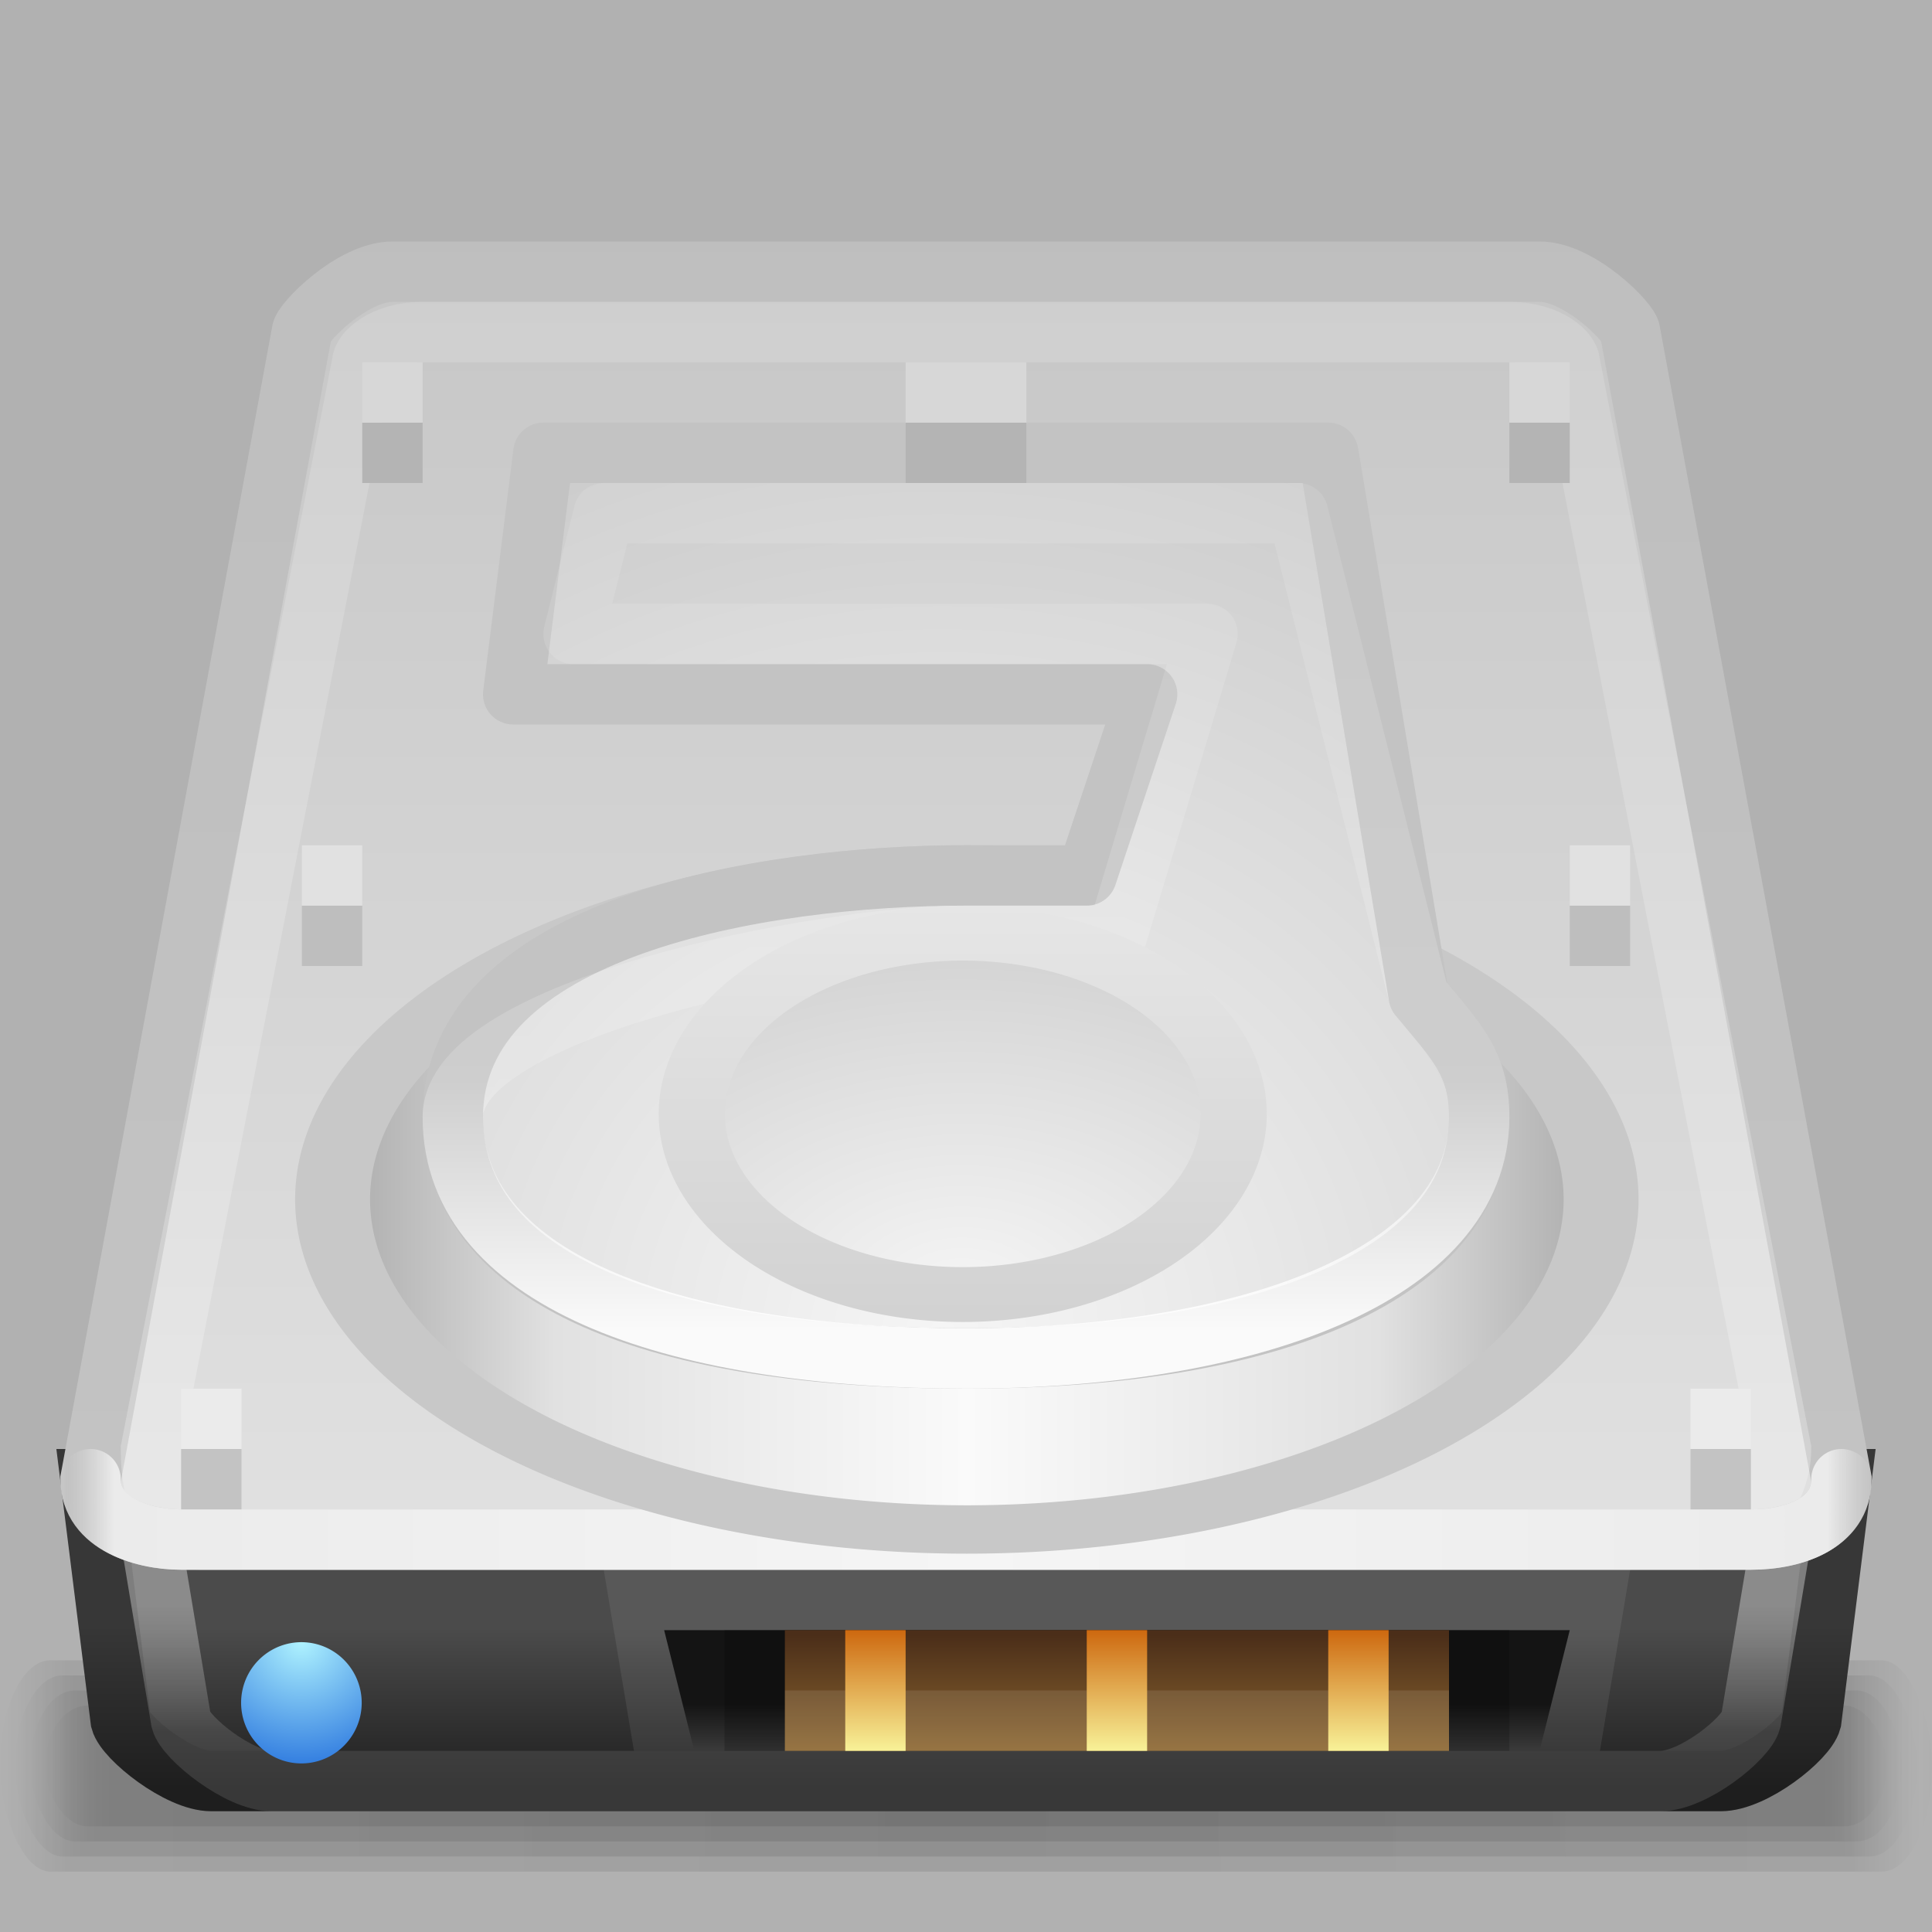 <?xml version="1.0" encoding="UTF-8" standalone="no"?>
<!-- Created with Inkscape (http://www.inkscape.org/) -->

<svg
   xmlns:dc="http://purl.org/dc/elements/1.1/"
   xmlns:cc="http://creativecommons.org/ns#"
   xmlns:rdf="http://www.w3.org/1999/02/22-rdf-syntax-ns#"
   xmlns:svg="http://www.w3.org/2000/svg"
   xmlns="http://www.w3.org/2000/svg"
   xmlns:xlink="http://www.w3.org/1999/xlink"
   xmlns:sodipodi="http://sodipodi.sourceforge.net/DTD/sodipodi-0.dtd"
   xmlns:inkscape="http://www.inkscape.org/namespaces/inkscape"
   width="32"
   height="32"
   id="samee_32_hdd_src"
   version="1.1"
   inkscape:version="0.48.0 r9654"
   sodipodi:docname="samee-src_hdd_32.svg"
   style="display:inline"
   inkscape:export-xdpi="90"
   inkscape:export-ydpi="90">
  <rect width="100%" height="100%" fill="#808080" stroke="none"/>
  <title
     id="title">Samée - 32px - HDD - Source file</title>
  <defs
     id="defs">
    <linearGradient
       id="bottom-base-contour-gradient">
      <stop
         style="stop-color:#373737;stop-opacity:1;"
         offset="0"
         id="stop4121" />
      <stop
         style="stop-color:#1e1e1e;stop-opacity:1;"
         offset="1"
         id="stop4123" />
    </linearGradient>
    <linearGradient
       id="bottom-base-stroke-gradient">
      <stop
         style="stop-color:#ffffff;stop-opacity:0.353;"
         offset="0"
         id="stop4113" />
      <stop
         style="stop-color:#ffffff;stop-opacity:0.118;"
         offset="1"
         id="stop4115" />
    </linearGradient>
    <linearGradient
       id="top-2-base-contour-gradient">
      <stop
         style="stop-color:#bebebe;stop-opacity:1;"
         offset="0"
         id="stop4198" />
      <stop
         style="stop-color:#d2d2d2;stop-opacity:1;"
         offset="1"
         id="stop4200" />
    </linearGradient>
    <linearGradient
       id="top-base-contour-gradient">
      <stop
         style="stop-color:#bebebe;stop-opacity:1;"
         offset="0"
         id="stop4188" />
      <stop
         style="stop-color:#c3c3c3;stop-opacity:1;"
         offset="1"
         id="stop4190" />
    </linearGradient>
    <linearGradient
       id="connectors-plate-gradient">
      <stop
         style="stop-color:#4b2e19;stop-opacity:1;"
         offset="0"
         id="stop4856" />
      <stop
         style="stop-color:#8e6830;stop-opacity:1;"
         offset="1"
         id="stop4858" />
    </linearGradient>
    <linearGradient
       id="connectors-gradient">
      <stop
         style="stop-color:#cd680f;stop-opacity:1;"
         offset="0"
         id="stop4800" />
      <stop
         style="stop-color:#f8f298;stop-opacity:1;"
         offset="1"
         id="stop4802" />
    </linearGradient>
    <linearGradient
       id="internal-hole-base-gradient">
      <stop
         style="stop-color:#141414;stop-opacity:1;"
         offset="0"
         id="stop4239" />
      <stop
         style="stop-color:#414141;stop-opacity:1;"
         offset="1"
         id="stop4241" />
    </linearGradient>
    <linearGradient
       id="internal-alt-base-gradient">
      <stop
         style="stop-color:#f5f5f5;stop-opacity:1;"
         offset="0"
         id="stop4191" />
      <stop
         style="stop-color:#d2d2d2;stop-opacity:1;"
         offset="1"
         id="stop4193" />
    </linearGradient>
    <linearGradient
       id="internal-alt-border-gradient">
      <stop
         style="stop-color:#e6e6e6;stop-opacity:1;"
         offset="0"
         id="stop4183" />
      <stop
         style="stop-color:#d2d2d2;stop-opacity:1;"
         offset="1"
         id="stop4185" />
    </linearGradient>
    <linearGradient
       id="internal-default-base-stroke-gradient">
      <stop
         style="stop-color:#ffffff;stop-opacity:0.098;"
         offset="0"
         id="stop4104" />
      <stop
         style="stop-color:#ffffff;stop-opacity:0.255;"
         offset="1"
         id="stop4106" />
    </linearGradient>
    <linearGradient
       id="internal-default-boder-gradient">
      <stop
         style="stop-color:#fafafa;stop-opacity:1;"
         offset="0"
         id="stop4088" />
      <stop
         id="stop4095"
         offset="0.6"
         style="stop-color:#e1e1e1;stop-opacity:1;" />
      <stop
         style="stop-color:#a5a5a5;stop-opacity:1;"
         offset="1"
         id="stop4091" />
    </linearGradient>
    <linearGradient
       id="internal-default-base-gradient">
      <stop
         style="stop-color:#f5f5f5;stop-opacity:1;"
         offset="0"
         id="stop4077" />
      <stop
         style="stop-color:#cdcdcd;stop-opacity:1;"
         offset="1"
         id="stop4079" />
    </linearGradient>
    <linearGradient
       id="internal-common-base-stroke-gradient">
      <stop
         style="stop-color:#ffffff;stop-opacity:0.098;"
         offset="0"
         id="stop4130" />
      <stop
         id="stop4012"
         offset="0.7"
         style="stop-color:#ffffff;stop-opacity:0.176;" />
      <stop
         style="stop-color:#ffffff;stop-opacity:0.922;"
         offset="1"
         id="stop4132" />
    </linearGradient>
    <linearGradient
       id="internal-common-front-border-gradient">
      <stop
         style="stop-color:#fafafa;stop-opacity:1;"
         offset="0"
         id="stop4081" />
      <stop
         id="stop4087"
         offset="0.65"
         style="stop-color:#e1e1e1;stop-opacity:1;" />
      <stop
         style="stop-color:#aaaaaa;stop-opacity:1;"
         offset="1"
         id="stop4083" />
    </linearGradient>
    <linearGradient
       id="internal-common-base-gradient">
      <stop
         style="stop-color:#f5f5f5;stop-opacity:1;"
         offset="0"
         id="stop4072" />
      <stop
         style="stop-color:#c3c3c3;stop-opacity:1;"
         offset="1"
         id="stop4074" />
    </linearGradient>
    <linearGradient
       id="blue-led-base-gradient">
      <stop
         id="stop4040"
         offset="0"
         style="stop-color:#aff3ff;stop-opacity:1;" />
      <stop
         id="stop4042"
         offset="1"
         style="stop-color:#0f5cd7;stop-opacity:1;" />
    </linearGradient>
    <linearGradient
       id="yellow-led-base-gradient">
      <stop
         style="stop-color:#fff1af;stop-opacity:1;"
         offset="0"
         id="stop4017" />
      <stop
         style="stop-color:#d79c0f;stop-opacity:1;"
         offset="1"
         id="stop4019" />
    </linearGradient>
    <linearGradient
       id="top-2-base-stroke-gradient">
      <stop
         style="stop-color:#ffffff;stop-opacity:0.078;"
         offset="0"
         id="stop3890" />
      <stop
         style="stop-color:#ffffff;stop-opacity:0.333;"
         offset="1"
         id="stop3892" />
    </linearGradient>
    <linearGradient
       id="top-2-base-gradient">
      <stop
         style="stop-color:#c8c8c8;stop-opacity:1;"
         offset="0"
         id="stop3636" />
      <stop
         style="stop-color:#ebebeb;stop-opacity:1;"
         offset="1"
         id="stop3638" />
    </linearGradient>
    <linearGradient
       id="top-border-stroke-gradient">
      <stop
         style="stop-color:#f5f5f5;stop-opacity:1;"
         offset="0"
         id="stop3885" />
      <stop
         id="stop3911"
         offset="0.95"
         style="stop-color:#ebebeb;stop-opacity:1;" />
      <stop
         style="stop-color:#dcdcdc;stop-opacity:0;"
         offset="1"
         id="stop3887" />
    </linearGradient>
    <linearGradient
       id="top-base-stroke-gradient">
      <stop
         style="stop-color:#ffffff;stop-opacity:0.118;"
         offset="0"
         id="stop3877" />
      <stop
         style="stop-color:#ffffff;stop-opacity:0.255;"
         offset="1"
         id="stop3879" />
    </linearGradient>
    <linearGradient
       id="top-base-gradient">
      <stop
         id="stop3865"
         offset="0"
         style="stop-color:#c3c3c3;stop-opacity:1;" />
      <stop
         id="stop3869"
         offset="1"
         style="stop-color:#e1e1e1;stop-opacity:1;" />
    </linearGradient>
    <linearGradient
       id="removable-hole-base-gradient">
      <stop
         style="stop-color:#0f0f0f;stop-opacity:1;"
         offset="0"
         id="stop3952" />
      <stop
         style="stop-color:#555555;stop-opacity:1;"
         offset="1"
         id="stop3954" />
    </linearGradient>
    <linearGradient
       id="red-led-base-gradient">
      <stop
         id="stop4156"
         offset="0"
         style="stop-color:#ffa5a5;stop-opacity:1;" />
      <stop
         id="stop4158"
         offset="1"
         style="stop-color:#c80e0e;stop-opacity:1;" />
    </linearGradient>
    <linearGradient
       id="green-led-base-gradient">
      <stop
         style="stop-color:#b6f78f;stop-opacity:1;"
         offset="0"
         id="stop3934" />
      <stop
         style="stop-color:#187e18;stop-opacity:1;"
         offset="1"
         id="stop3936" />
    </linearGradient>
    <linearGradient
       id="floor-shadow-gradient">
      <stop
         style="stop-color:#000000;stop-opacity:0.098;"
         offset="0"
         id="stop3978" />
      <stop
         id="stop3984"
         offset="0.93"
         style="stop-color:#000000;stop-opacity:0.078;" />
      <stop
         style="stop-color:#000000;stop-opacity:0;"
         offset="1"
         id="stop3980" />
    </linearGradient>
    <linearGradient
       id="bottom-base-gradient">
      <stop
         style="stop-color:#4b4b4b;stop-opacity:1;"
         offset="0"
         id="stop3618" />
      <stop
         id="stop3624"
         offset="1"
         style="stop-color:#1e1e1e;stop-opacity:1;" />
    </linearGradient>
    <linearGradient
       inkscape:collect="always"
       xlink:href="#bottom-base-gradient"
       id="linearGradient3622"
       x1="64"
       y1="108.97"
       x2="64"
       y2="120.247"
       gradientUnits="userSpaceOnUse"
       gradientTransform="matrix(0.24,0,0,0.239,-0.082,0.919)" />
    <linearGradient
       inkscape:collect="always"
       xlink:href="#top-2-base-gradient"
       id="linearGradient3640"
       x1="41.794"
       y1="17.157"
       x2="41.794"
       y2="107.25"
       gradientUnits="userSpaceOnUse"
       gradientTransform="matrix(0.24,0,0,0.239,0.777,-1.953)" />
    <linearGradient
       inkscape:collect="always"
       xlink:href="#floor-shadow-gradient"
       id="linearGradient3982"
       x1="256"
       y1="88.5"
       x2="474"
       y2="88.5"
       gradientUnits="userSpaceOnUse"
       spreadMethod="reflect"
       gradientTransform="matrix(0.07,0,0,0.133,-1.908,17.45)" />
    <linearGradient
       inkscape:collect="always"
       xlink:href="#floor-shadow-gradient"
       id="linearGradient3988"
       gradientUnits="userSpaceOnUse"
       spreadMethod="reflect"
       x1="256"
       y1="88.5"
       x2="474"
       y2="88.5"
       gradientTransform="matrix(0.071,0,0,0.167,-2.202,14.5)" />
    <linearGradient
       inkscape:collect="always"
       xlink:href="#floor-shadow-gradient"
       id="linearGradient3992"
       gradientUnits="userSpaceOnUse"
       gradientTransform="matrix(0.072,0,0,0.2,-2.495,11.55)"
       spreadMethod="reflect"
       x1="256"
       y1="88.5"
       x2="474"
       y2="88.5" />
    <linearGradient
       inkscape:collect="always"
       xlink:href="#floor-shadow-gradient"
       id="linearGradient3996"
       gradientUnits="userSpaceOnUse"
       gradientTransform="matrix(0.073,0,0,0.233,-2.789,8.6)"
       spreadMethod="reflect"
       x1="256"
       y1="88.5"
       x2="474"
       y2="88.5" />
    <linearGradient
       inkscape:collect="always"
       xlink:href="#top-base-gradient"
       id="linearGradient3871"
       gradientUnits="userSpaceOnUse"
       gradientTransform="matrix(0.24,0,0,0.239,-0.232,-1.115)"
       x1="83"
       y1="12"
       x2="83"
       y2="112.25" />
    <linearGradient
       inkscape:collect="always"
       xlink:href="#top-base-stroke-gradient"
       id="linearGradient3881"
       x1="145"
       y1="53.39"
       x2="145"
       y2="451.2"
       gradientUnits="userSpaceOnUse"
       gradientTransform="matrix(0.06,0,0,0.06,0.195,-1.176)" />
    <linearGradient
       inkscape:collect="always"
       xlink:href="#top-border-stroke-gradient"
       id="linearGradient3897"
       x1="272.335"
       y1="443.25"
       x2="521.356"
       y2="443.25"
       gradientUnits="userSpaceOnUse"
       gradientTransform="matrix(0.06,0,0,0.06,-0.263,-1.174)"
       spreadMethod="reflect" />
    <linearGradient
       inkscape:collect="always"
       xlink:href="#top-2-base-stroke-gradient"
       id="linearGradient3894"
       x1="256"
       y1="62"
       x2="256"
       y2="427"
       gradientUnits="userSpaceOnUse"
       gradientTransform="matrix(0.06,0,0,0.06,1.014,-1.336)" />
    <linearGradient
       inkscape:collect="always"
       xlink:href="#removable-hole-base-gradient"
       id="linearGradient3956"
       x1="178"
       y1="438.689"
       x2="178"
       y2="471.646"
       gradientUnits="userSpaceOnUse"
       gradientTransform="matrix(0.06,0,0,0.06,1.049,0.829)" />
    <radialGradient
       inkscape:collect="always"
       xlink:href="#green-led-base-gradient"
       id="radialGradient3938"
       cx="68.25"
       cy="456.5"
       fx="68.25"
       fy="456.5"
       r="11.75"
       gradientTransform="matrix(2.626,0,0,2.179,-111.002,-536.376)"
       gradientUnits="userSpaceOnUse" />
    <radialGradient
       inkscape:collect="always"
       xlink:href="#red-led-base-gradient"
       id="radialGradient4160"
       gradientUnits="userSpaceOnUse"
       gradientTransform="matrix(2.626,0,0,2.179,-111.002,-536.376)"
       cx="68.25"
       cy="456.5"
       fx="68.25"
       fy="456.5"
       r="11.75" />
    <radialGradient
       inkscape:collect="always"
       xlink:href="#yellow-led-base-gradient"
       id="radialGradient4021"
       gradientUnits="userSpaceOnUse"
       gradientTransform="matrix(2.626,0,0,2.179,-111.002,-536.376)"
       cx="68.25"
       cy="456.5"
       fx="68.25"
       fy="456.5"
       r="11.75" />
    <radialGradient
       inkscape:collect="always"
       xlink:href="#blue-led-base-gradient"
       id="radialGradient4044"
       gradientUnits="userSpaceOnUse"
       gradientTransform="matrix(2.626,0,0,2.179,-111.002,-536.376)"
       cx="68.25"
       cy="456.5"
       fx="68.25"
       fy="456.5"
       r="11.75" />
    <linearGradient
       inkscape:collect="always"
       xlink:href="#internal-common-front-border-gradient"
       id="linearGradient4085"
       x1="260.5"
       y1="389"
       x2="356"
       y2="389"
       gradientUnits="userSpaceOnUse"
       spreadMethod="reflect" />
    <linearGradient
       inkscape:collect="always"
       xlink:href="#internal-common-base-stroke-gradient"
       id="linearGradient4134"
       x1="198"
       y1="158.453"
       x2="198"
       y2="392"
       gradientUnits="userSpaceOnUse"
       gradientTransform="matrix(0.06,0,0,0.06,0.241,-1.465)" />
    <radialGradient
       inkscape:collect="always"
       xlink:href="#internal-default-base-gradient"
       id="radialGradient4081"
       cx="231"
       cy="351"
       fx="231"
       fy="351"
       r="51"
       gradientTransform="matrix(1.889,0,0,1.519,-205.333,-192)"
       gradientUnits="userSpaceOnUse" />
    <radialGradient
       inkscape:collect="always"
       xlink:href="#internal-common-base-gradient"
       id="radialGradient4083"
       cx="256"
       cy="397"
       fx="256"
       fy="397"
       r="160"
       gradientTransform="matrix(0.124,0,0,0.119,-16.132,-25.207)"
       gradientUnits="userSpaceOnUse" />
    <linearGradient
       inkscape:collect="always"
       xlink:href="#internal-default-boder-gradient"
       id="linearGradient4093"
       x1="231"
       y1="341"
       x2="282"
       y2="341"
       gradientUnits="userSpaceOnUse"
       spreadMethod="reflect" />
    <linearGradient
       inkscape:collect="always"
       xlink:href="#internal-default-base-stroke-gradient"
       id="linearGradient4108"
       x1="282.285"
       y1="258.586"
       x2="282.285"
       y2="341.414"
       gradientUnits="userSpaceOnUse" />
    <radialGradient
       inkscape:collect="always"
       xlink:href="#internal-alt-base-gradient"
       id="radialGradient4197"
       cx="231"
       cy="351"
       fx="231"
       fy="351"
       r="51"
       gradientTransform="matrix(2,0,0,1.608,-231.085,-223.457)"
       gradientUnits="userSpaceOnUse" />
    <linearGradient
       inkscape:collect="always"
       xlink:href="#internal-hole-base-gradient"
       id="linearGradient4243"
       x1="377.01"
       y1="463"
       x2="377.01"
       y2="478"
       gradientUnits="userSpaceOnUse"
       gradientTransform="matrix(0.06,0,0,0.06,-0.252,0.448)" />
    <linearGradient
       inkscape:collect="always"
       xlink:href="#connectors-plate-gradient"
       id="linearGradient4860"
       x1="272"
       y1="463"
       x2="272"
       y2="474"
       gradientUnits="userSpaceOnUse"
       gradientTransform="matrix(0.052,0,0,0.182,3.136,-57.182)" />
    <linearGradient
       inkscape:collect="always"
       xlink:href="#top-base-contour-gradient"
       id="linearGradient4192"
       x1="70"
       y1="11"
       x2="70"
       y2="111"
       gradientUnits="userSpaceOnUse"
       gradientTransform="matrix(0.241,0,0,0.24,-0.302,-0.867)" />
    <linearGradient
       inkscape:collect="always"
       xlink:href="#top-2-base-contour-gradient"
       id="linearGradient4202"
       x1="77.751"
       y1="16"
       x2="77.751"
       y2="106"
       gradientUnits="userSpaceOnUse"
       gradientTransform="matrix(0.241,0,0,0.24,0.518,-1.694)" />
    <linearGradient
       inkscape:collect="always"
       xlink:href="#bottom-base-stroke-gradient"
       id="linearGradient4117"
       x1="63.69"
       y1="78"
       x2="63.69"
       y2="85"
       gradientUnits="userSpaceOnUse"
       gradientTransform="matrix(0.3,0,0,0.299,0.6,3.268)" />
    <linearGradient
       inkscape:collect="always"
       xlink:href="#bottom-base-contour-gradient"
       id="linearGradient4125"
       x1="70.822"
       y1="77"
       x2="70.822"
       y2="86.002"
       gradientUnits="userSpaceOnUse"
       gradientTransform="matrix(0.3,0,0,0.299,0.695,3.904)" />
    <linearGradient
       inkscape:collect="always"
       xlink:href="#connectors-gradient"
       id="linearGradient3242"
       gradientUnits="userSpaceOnUse"
       gradientTransform="matrix(0.25,0,0,0.25,-34.25,-88.75)"
       x1="195"
       y1="463"
       x2="195"
       y2="471" />
    <linearGradient
       inkscape:collect="always"
       xlink:href="#internal-alt-border-gradient"
       id="linearGradient4040"
       x1="287.667"
       y1="252.167"
       x2="287.667"
       y2="345.762"
       gradientUnits="userSpaceOnUse" />
  </defs>
  <g
     inkscape:groupmode="layer"
     id="background"
     inkscape:label="background"
     style="display:inline"
     transform="translate(0,-480)"
     sodipodi:insensitive="true">
    <rect
       style="fill:#b1b1b1;fill-opacity:1;fill-rule:evenodd;stroke:none"
       id="rect3963"
       width="52"
       height="52"
       x="-10"
       y="470"
       rx="1.315"
       ry="1.435" />
  </g>
  <g
     inkscape:label="hdd"
     inkscape:groupmode="layer"
     id="hdd"
     style="display:inline"
     sodipodi:insensitive="true">
    <g
       inkscape:groupmode="layer"
       id="floor-shadow"
       inkscape:label="floor-shadow"
       style="display:inline"
       sodipodi:insensitive="true">
      <rect
         ry="1.75"
         rx="0.833"
         y="27.5"
         x="0"
         height="3.5"
         width="32"
         id="floor-shadow-4"
         style="fill:url(#linearGradient3996);fill-opacity:1;fill-rule:evenodd;stroke:none;display:inline" />
      <rect
         style="fill:url(#linearGradient3992);fill-opacity:1;fill-rule:evenodd;stroke:none;display:inline"
         id="floor-shadow-3"
         width="31.5"
         height="3"
         x="0.25"
         y="27.75"
         rx="0.787"
         ry="1.5" />
      <rect
         ry="1.25"
         rx="0.743"
         y="28"
         x="0.5"
         height="2.5"
         width="31"
         id="floor-shadow-2"
         style="fill:url(#linearGradient3988);fill-opacity:1;fill-rule:evenodd;stroke:none;display:inline" />
      <rect
         style="fill:url(#linearGradient3982);fill-opacity:1;fill-rule:evenodd;stroke:none;display:inline"
         id="floor-shadow-1"
         width="30.5"
         height="2"
         x="0.75"
         y="28.25"
         rx="0.7"
         ry="1" />
    </g>
    <g
       inkscape:groupmode="layer"
       id="bottom"
       inkscape:label="bottom"
       style="display:inline"
       sodipodi:insensitive="true">
      <path
         style="fill:url(#linearGradient3622);fill-opacity:1;stroke:url(#linearGradient4125);stroke-width:1;stroke-opacity:1;display:inline"
         d="m 1.5,24.5 0.5,4 c 0.079,0.293 0.963,1 1.5,1 l 25,0 c 0.545,0 1.419,-0.698 1.5,-1 l 0.5,-4 z"
         id="bottom-base"
         sodipodi:nodetypes="ccccccc"
         inkscape:connector-curvature="0" />
      <path
         inkscape:connector-curvature="0"
         sodipodi:nodetypes="ccccccc"
         id="bottom-base-stroke"
         d="m 2.5,25.5 0.5,3 c 0.079,0.293 0.963,1 1.5,1 l 23,0 c 0.545,0 1.419,-0.698 1.5,-1 l 0.5,-3 z"
         style="fill:none;stroke:url(#linearGradient4117);stroke-width:1;stroke-opacity:1;display:inline" />
    </g>
    <g
       inkscape:groupmode="layer"
       id="top"
       inkscape:label="top"
       style="display:inline"
       sodipodi:insensitive="true">
      <path
         inkscape:connector-curvature="0"
         sodipodi:nodetypes="ccccccccc"
         id="top-base"
         d="m 1.5,24.5 c 0,0.756 0.899,1 1.5,1 l 26,0 c 0.667,0 1.5,-0.245 1.5,-1 L 27,5.5 c 0,-0.148 -0.834,-1 -1.5,-1 l -19,0 C 5.833,4.5 5,5.354 5,5.5 z"
         style="fill:url(#linearGradient3871);fill-opacity:1;stroke:url(#linearGradient4192);stroke-width:1;stroke-opacity:1;display:inline" />
      <path
         style="fill:none;stroke:url(#linearGradient3881);stroke-width:1;stroke-opacity:1;display:inline"
         d="m 2.5,24 c 0,0.756 0.221,1.5 0.821,1.5 l 24.857,0 C 28.846,25.5 29.5,24.755 29.5,24 L 26,6 C 26,5.852 25.666,5.5 25,5.5 L 7,5.5 C 6.333,5.5 6,5.854 6,6 z"
         id="top-base-stroke"
         sodipodi:nodetypes="ccccccccc"
         inkscape:connector-curvature="0" />
      <path
         style="fill:none;stroke:url(#linearGradient3897);stroke-width:1;stroke-linecap:round;stroke-linejoin:round;stroke-miterlimit:4;stroke-opacity:1;stroke-dasharray:none"
         d="m 1.5,24.5 c 0,0.697 0.806,1 1.5,1 l 26,0 c 0.759,0 1.5,-0.297 1.5,-1"
         id="top-border-stroke"
         inkscape:connector-curvature="0"
         sodipodi:nodetypes="cccc" />
    </g>
    <g
       inkscape:groupmode="layer"
       id="top-2"
       inkscape:label="top-2"
       style="display:none"
       sodipodi:insensitive="true">
      <path
         style="fill:url(#linearGradient3640);fill-opacity:1;stroke:url(#linearGradient4202);stroke-width:1;stroke-opacity:1;display:inline"
         d="M 9,7.5 C 8.302,7.5 8,8.145 8,8.5 l -2.5,14 c 0,0.812 0.365,1 1,1 l 19,0 c 0.638,0 1,-0.223 1,-1 L 24,8.5 C 24,8.073 23.613,7.5 23,7.5 l -4,0 C 18.189,7.5 17.22,9.5 16,9.5 14.784,9.5 13.794,7.5 13,7.5 z"
         id="top-2-base"
         sodipodi:nodetypes="cccccccccccc"
         inkscape:connector-curvature="0" />
      <path
         inkscape:connector-curvature="0"
         sodipodi:nodetypes="cccccccccc"
         id="top-2-base-stroke"
         d="m 9,8.5 -2.5,13 c 0,0.812 0.365,1 1,1 l 17,0 c 0.638,0 1,-0.223 1,-1 l -2.5,-13 -3.5,0 c -0.811,0 -2.28,2 -3.5,2 -1.216,0 -2.706,-2 -3.5,-2 z"
         style="fill:none;stroke:url(#linearGradient3894);stroke-width:1;stroke-opacity:1;display:inline" />
    </g>
    <g
       inkscape:groupmode="layer"
       id="removable"
       inkscape:label="removable"
       style="display:none"
       sodipodi:insensitive="true">
      <g
         inkscape:groupmode="layer"
         id="removable-hole"
         inkscape:label="removable-hole"
         style="display:inline"
         sodipodi:insensitive="true">
        <path
           style="fill:url(#linearGradient3956);fill-opacity:1;fill-rule:evenodd;stroke:none;display:inline"
           d="m 7,26 18,0 -0.5,3 -17,0 z"
           id="removable-hole-base"
           inkscape:connector-curvature="0"
           sodipodi:nodetypes="ccccc" />
      </g>
    </g>
    <g
       inkscape:groupmode="layer"
       id="internal"
       inkscape:label="internal"
       style="display:inline"
       sodipodi:insensitive="true">
      <g
         inkscape:groupmode="layer"
         id="internal-connectors"
         inkscape:label="internal-connectors"
         style="display:inline"
         sodipodi:insensitive="true">
        <g
           inkscape:groupmode="layer"
           id="internal-hole"
           inkscape:label="internal-hole"
           style="display:inline"
           sodipodi:insensitive="true">
          <path
             sodipodi:nodetypes="ccccc"
             inkscape:connector-curvature="0"
             id="internal-hole-stroke"
             d="M 10.5,29 10,26 27,26 26.5,29 z"
             style="fill:#ffffff;fill-opacity:0.078;stroke:none;display:inline" />
          <path
             style="fill:url(#linearGradient4243);fill-opacity:1;stroke:none;display:inline"
             d="M 11.5,29 11,27 26,27 25.5,29 z"
             id="internal-hole-base"
             inkscape:connector-curvature="0"
             sodipodi:nodetypes="ccccc" />
          <rect
             style="fill:#000000;fill-opacity:0.196;fill-rule:evenodd;stroke:none;display:inline"
             id="connectors-plate-shadow"
             width="13"
             height="2"
             x="12"
             y="27"
             rx="0"
             ry="0" />
          <rect
             ry="0"
             rx="0"
             y="27"
             x="13"
             height="2"
             width="11"
             id="connectors-plate"
             style="fill:url(#linearGradient4860);fill-opacity:1;fill-rule:evenodd;stroke:none;display:inline" />
          <path
             style="fill:none;stroke:#ffffff;stroke-width:1px;stroke-linecap:butt;stroke-linejoin:miter;stroke-opacity:0.098;display:inline"
             d="m 13,28.5 11,0"
             id="connectors-plate-stroke"
             inkscape:connector-curvature="0"
             sodipodi:nodetypes="cc" />
        </g>
        <g
           inkscape:groupmode="layer"
           id="connectors-themselves"
           inkscape:label="connector-themselves"
           style="display:inline"
           sodipodi:insensitive="true">
          <rect
             style="fill:url(#linearGradient3242);fill-opacity:1;fill-rule:evenodd;stroke:none;display:inline"
             id="rect4261"
             width="1"
             height="2"
             x="14"
             y="27"
             rx="0"
             ry="0"
             inkscape:tile-cx="14.5"
             inkscape:tile-cy="28"
             inkscape:tile-w="1"
             inkscape:tile-h="2"
             inkscape:tile-x0="14"
             inkscape:tile-y0="27" />
          <use
             x="0"
             y="0"
             inkscape:tiled-clone-of="#rect4261"
             xlink:href="#rect4261"
             transform="translate(2,0)"
             id="use4022"
             width="32"
             height="32" />
          <use
             x="0"
             y="0"
             inkscape:tiled-clone-of="#rect4261"
             xlink:href="#rect4261"
             transform="translate(4,0)"
             id="use4024"
             width="32"
             height="32" />
          <use
             x="0"
             y="0"
             inkscape:tiled-clone-of="#rect4261"
             xlink:href="#rect4261"
             transform="translate(6,0)"
             id="use4026"
             width="32"
             height="32" />
          <use
             x="0"
             y="0"
             inkscape:tiled-clone-of="#rect4261"
             xlink:href="#rect4261"
             transform="translate(8,0)"
             id="use4028"
             width="32"
             height="32" />
        </g>
      </g>
      <g
         inkscape:groupmode="layer"
         id="internal-top"
         inkscape:label="internal-top"
         style="display:inline"
         sodipodi:insensitive="true">
        <g
           inkscape:groupmode="layer"
           id="internal-common"
           inkscape:label="internal-common"
           style="display:inline"
           sodipodi:insensitive="true">
          <path
             transform="matrix(0.11,0,0,0.071,-12.641,-2.286)"
             d="m 356,312 a 95.5,77 0 1 1 -191,0 95.5,77 0 1 1 191,0 z"
             sodipodi:ry="77"
             sodipodi:rx="95.5"
             sodipodi:cy="312"
             sodipodi:cx="260.5"
             id="internal-common-front-border"
             style="fill:url(#linearGradient4085);fill-opacity:1;fill-rule:evenodd;stroke:#c8c8c8;stroke-width:11.284;stroke-miterlimit:4;stroke-opacity:1;stroke-dasharray:none"
             sodipodi:type="arc" />
          <path
             style="fill:url(#radialGradient4083);fill-opacity:1;stroke:#c3c3c3;stroke-width:1;stroke-linejoin:round;stroke-opacity:1"
             d="M 8.5,11.5 19,11.5 18,14.5 c 0,0 -1.475,0 -2,0 -3.408,0 -8.5,0.866 -8.5,4 0,2.702 3.412,4 8.5,4 5.088,0 8.5,-1.417 8.5,-4 0,-0.893 -0.378,-1.248 -1,-2 L 22,7.5 9,7.5 z"
             id="internal-common-base"
             inkscape:connector-curvature="0"
             sodipodi:nodetypes="cccsszscccc" />
          <path
             sodipodi:nodetypes="cccsszscccc"
             inkscape:connector-curvature="0"
             id="internal-common-base-stroke"
             d="m 9.5,10.5 10.5,0 -1.5,5 c 0,0 -2,0 -2.5,0 -2.451,0 -8.5,1.218 -8.5,3 0,2.803 3.878,4 8.5,4 4.622,0 8.5,-1.361 8.5,-4 0,-0.893 -0.378,-1.248 -1,-2 l -2,-8 -11.5,0 z"
             style="fill:none;stroke:url(#linearGradient4134);stroke-width:1;stroke-linejoin:round;stroke-opacity:1" />
        </g>
        <g
           inkscape:groupmode="layer"
           id="internal-default"
           inkscape:label="internal-default"
           style="display:none"
           sodipodi:insensitive="true">
          <path
             transform="matrix(0.108,0,0,0.073,-8.912,-3.451)"
             d="m 282,300 a 51,41 0 1 1 -102,0 51,41 0 1 1 102,0 z"
             sodipodi:ry="41"
             sodipodi:rx="51"
             sodipodi:cy="300"
             sodipodi:cx="231"
             id="internal-default-border"
             style="fill:url(#linearGradient4093);fill-opacity:1;fill-rule:evenodd;stroke:#cdcdcd;stroke-width:11.257;stroke-miterlimit:4;stroke-opacity:1;stroke-dasharray:none;display:inline"
             sodipodi:type="arc" />
          <path
             sodipodi:type="arc"
             style="fill:url(#radialGradient4081);fill-opacity:1;fill-rule:evenodd;stroke:none;display:inline"
             id="internal-default-base"
             sodipodi:cx="231"
             sodipodi:cy="300"
             sodipodi:rx="51"
             sodipodi:ry="41"
             d="m 282,300 a 51,41 0 1 1 -102,0 51,41 0 1 1 102,0 z"
             transform="matrix(0.078,0,0,0.061,-2.118,-0.793)" />
          <path
             transform="matrix(0.069,0,0,0.049,0.147,2.866)"
             d="m 282,300 a 51,41 0 1 1 -102,0 51,41 0 1 1 102,0 z"
             sodipodi:ry="41"
             sodipodi:rx="51"
             sodipodi:cy="300"
             sodipodi:cx="231"
             id="internal-default-base-stroke"
             style="fill:none;stroke:url(#linearGradient4108);stroke-width:17.283;stroke-miterlimit:4;stroke-opacity:1;stroke-dasharray:none;display:inline"
             sodipodi:type="arc" />
        </g>
        <g
           inkscape:groupmode="layer"
           id="internal-alt"
           inkscape:label="internal-alt"
           style="display:inline"
           sodipodi:insensitive="true">
          <path
             sodipodi:type="arc"
             style="fill:url(#radialGradient4197);fill-opacity:1;fill-rule:evenodd;stroke:url(#linearGradient4040);stroke-width:12.445;stroke-miterlimit:4;stroke-opacity:1;stroke-dasharray:none;display:inline"
             id="internal-alt-base"
             sodipodi:cx="231"
             sodipodi:cy="300"
             sodipodi:rx="51"
             sodipodi:ry="41"
             d="m 282,300 a 51,41 0 1 1 -102,0 51,41 0 1 1 102,0 z"
             transform="matrix(0.088,0,0,0.073,-4.382,-3.451)" />
        </g>
      </g>
    </g>
    <g
       inkscape:groupmode="layer"
       id="led"
       inkscape:label="led"
       style="display:inline"
       sodipodi:insensitive="true">
      <g
         inkscape:groupmode="layer"
         id="green-led"
         inkscape:label="green-led"
         style="display:none"
         sodipodi:insensitive="true">
        <path
           transform="matrix(0.085,0,0,0.103,-0.809,-20.026)"
           d="m 80,468.25 a 11.75,9.75 0 1 1 -23.5,0 11.75,9.75 0 1 1 23.5,0 z"
           sodipodi:ry="9.74998"
           sodipodi:rx="11.75"
           sodipodi:cy="468.25003"
           sodipodi:cx="68.25"
           id="green-led-base"
           style="fill:url(#radialGradient3938);fill-opacity:1;fill-rule:evenodd;stroke:none;display:inline"
           sodipodi:type="arc" />
      </g>
      <g
         inkscape:groupmode="layer"
         id="red-led"
         inkscape:label="red-led"
         style="display:none"
         sodipodi:insensitive="true">
        <path
           sodipodi:type="arc"
           style="fill:url(#radialGradient4160);fill-opacity:1;fill-rule:evenodd;stroke:none;display:inline"
           id="red-led-base"
           sodipodi:cx="68.25"
           sodipodi:cy="468.25003"
           sodipodi:rx="11.75"
           sodipodi:ry="9.74998"
           d="m 80,468.25 a 11.75,9.75 0 1 1 -23.5,0 11.75,9.75 0 1 1 23.5,0 z"
           transform="matrix(0.085,0,0,0.103,-0.809,-20.026)" />
      </g>
      <g
         inkscape:groupmode="layer"
         id="yellow-led"
         inkscape:label="yellow-led"
         style="display:none"
         sodipodi:insensitive="true">
        <path
           transform="matrix(0.085,0,0,0.103,-0.809,-20.026)"
           d="m 80,468.25 a 11.75,9.75 0 1 1 -23.5,0 11.75,9.75 0 1 1 23.5,0 z"
           sodipodi:ry="9.74998"
           sodipodi:rx="11.75"
           sodipodi:cy="468.25003"
           sodipodi:cx="68.25"
           id="yellow-led-base"
           style="fill:url(#radialGradient4021);fill-opacity:1;fill-rule:evenodd;stroke:none;display:inline"
           sodipodi:type="arc" />
      </g>
      <g
         inkscape:groupmode="layer"
         id="blue-led"
         inkscape:label="blue-led"
         style="display:inline"
         sodipodi:insensitive="true">
        <path
           sodipodi:type="arc"
           style="fill:url(#radialGradient4044);fill-opacity:1;fill-rule:evenodd;stroke:none;display:inline"
           id="blue-led-base"
           sodipodi:cx="68.25"
           sodipodi:cy="468.25003"
           sodipodi:rx="11.75"
           sodipodi:ry="9.74998"
           d="m 80,468.25 a 11.75,9.75 0 1 1 -23.5,0 11.75,9.75 0 1 1 23.5,0 z"
           transform="matrix(0.085,0,0,0.103,-0.809,-20.026)" />
      </g>
    </g>
    <g
       inkscape:groupmode="layer"
       id="screws"
       inkscape:label="screws"
       style="display:inline"
       sodipodi:insensitive="true">
      <g
         inkscape:groupmode="layer"
         id="main-screws"
         inkscape:label="main-screws"
         style="display:inline"
         sodipodi:insensitive="true">
        <g
           inkscape:groupmode="layer"
           id="screw-1"
           inkscape:label="screw-1"
           style="display:inline"
           sodipodi:insensitive="true">
          <rect
             style="fill:#c3c3c3;fill-opacity:1;fill-rule:evenodd;stroke:none"
             id="screw-1-shadow"
             width="1"
             height="1"
             x="3"
             y="24"
             rx="0"
             ry="0" />
          <rect
             ry="0"
             rx="0"
             y="23"
             x="3"
             height="1"
             width="1"
             id="screw-1-top"
             style="fill:#ebebeb;fill-opacity:1;fill-rule:evenodd;stroke:none" />
        </g>
        <g
           inkscape:groupmode="layer"
           id="screw-2"
           inkscape:label="screw-2"
           style="display:inline"
           sodipodi:insensitive="true">
          <rect
             ry="0"
             rx="0"
             y="24"
             x="28"
             height="1"
             width="1"
             id="screw-2-shadow"
             style="fill:#c3c3c3;fill-opacity:1;fill-rule:evenodd;stroke:none;display:inline" />
          <rect
             style="fill:#ebebeb;fill-opacity:1;fill-rule:evenodd;stroke:none;display:inline"
             id="screw-2-top"
             width="1"
             height="1"
             x="28"
             y="23"
             rx="0"
             ry="0" />
        </g>
        <g
           inkscape:groupmode="layer"
           id="screw-3"
           inkscape:label="screw-3"
           style="display:inline"
           sodipodi:insensitive="true">
          <rect
             style="fill:#b4b4b4;fill-opacity:1;fill-rule:evenodd;stroke:none"
             id="screw-3-shadow"
             width="1"
             height="1"
             x="6"
             y="7"
             rx="0"
             ry="0" />
          <rect
             ry="0"
             rx="0"
             y="6"
             x="6"
             height="1"
             width="1"
             id="screw-3-top"
             style="fill:#d7d7d7;fill-opacity:1;fill-rule:evenodd;stroke:none" />
        </g>
        <g
           inkscape:groupmode="layer"
           id="screw-4"
           inkscape:label="screw-4"
           style="display:inline"
           sodipodi:insensitive="true">
          <rect
             ry="0"
             rx="0"
             y="7"
             x="25"
             height="1"
             width="1"
             id="screw-4-shadow"
             style="fill:#b4b4b4;fill-opacity:1;fill-rule:evenodd;stroke:none;display:inline" />
          <rect
             style="fill:#d7d7d7;fill-opacity:1;fill-rule:evenodd;stroke:none;display:inline"
             id="screw-4-top"
             width="1"
             height="1"
             x="25"
             y="6"
             rx="0"
             ry="0" />
        </g>
      </g>
      <g
         inkscape:groupmode="layer"
         id="additionnal-screws"
         inkscape:label="additionnal-screws"
         style="display:inline"
         sodipodi:insensitive="true">
        <g
           inkscape:groupmode="layer"
           id="screw-5"
           inkscape:label="screw-5"
           style="display:inline"
           sodipodi:insensitive="true">
          <rect
             style="fill:#b4b4b4;fill-opacity:1;fill-rule:evenodd;stroke:none;display:inline"
             id="screw-5-shadow"
             width="2"
             height="1"
             x="15"
             y="7"
             rx="0"
             ry="0" />
          <rect
             ry="0"
             rx="0"
             y="6"
             x="15"
             height="1"
             width="2"
             id="screw-5-top"
             style="fill:#d7d7d7;fill-opacity:1;fill-rule:evenodd;stroke:none;display:inline" />
        </g>
        <g
           inkscape:groupmode="layer"
           id="screw-6"
           inkscape:label="screw-6"
           style="display:inline"
           sodipodi:insensitive="true">
          <rect
             style="fill:#bebebe;fill-opacity:1;fill-rule:evenodd;stroke:none"
             id="screw-6-shadow"
             width="1"
             height="1"
             x="5"
             y="15"
             rx="0"
             ry="0" />
          <rect
             ry="0"
             rx="0"
             y="14"
             x="5"
             height="1"
             width="1"
             id="screw-6-top"
             style="fill:#e1e1e1;fill-opacity:1;fill-rule:evenodd;stroke:none" />
        </g>
        <g
           inkscape:groupmode="layer"
           id="screw-7"
           inkscape:label="screw-7"
           style="display:inline"
           sodipodi:insensitive="true">
          <rect
             ry="0"
             rx="0"
             y="15"
             x="26"
             height="1"
             width="1"
             id="screw-7-shadow"
             style="fill:#bebebe;fill-opacity:1;fill-rule:evenodd;stroke:none;display:inline" />
          <rect
             style="fill:#e1e1e1;fill-opacity:1;fill-rule:evenodd;stroke:none;display:inline"
             id="screw-7-top"
             width="1"
             height="1"
             x="26"
             y="14"
             rx="0"
             ry="0" />
        </g>
      </g>
    </g>
  </g>
  <sodipodi:namedview
     id="base"
     pagecolor="#ffffff"
     bordercolor="#666666"
     borderopacity="1.0"
     inkscape:pageopacity="0.0"
     inkscape:pageshadow="2"
     inkscape:zoom="1"
     inkscape:cx="5.7104486"
     inkscape:cy="15.389067"
     inkscape:document-units="px"
     inkscape:current-layer="hdd"
     showgrid="false"
     inkscape:snap-global="true"
     inkscape:window-width="1280"
     inkscape:window-height="931"
     inkscape:window-x="0"
     inkscape:window-y="24"
     inkscape:window-maximized="1"
     inkscape:snap-bbox="true"
     inkscape:bbox-nodes="true"
     inkscape:snap-bbox-edge-midpoints="true"
     inkscape:snap-bbox-midpoints="true"
     inkscape:bbox-paths="true"
     inkscape:snap-object-midpoints="true"
     inkscape:snap-midpoints="true"
     inkscape:snap-smooth-nodes="false"
     inkscape:object-nodes="false"
     inkscape:object-paths="true"
     inkscape:snap-intersection-paths="false"
     inkscape:snap-center="true"
     inkscape:showpageshadow="false" />
</svg>
